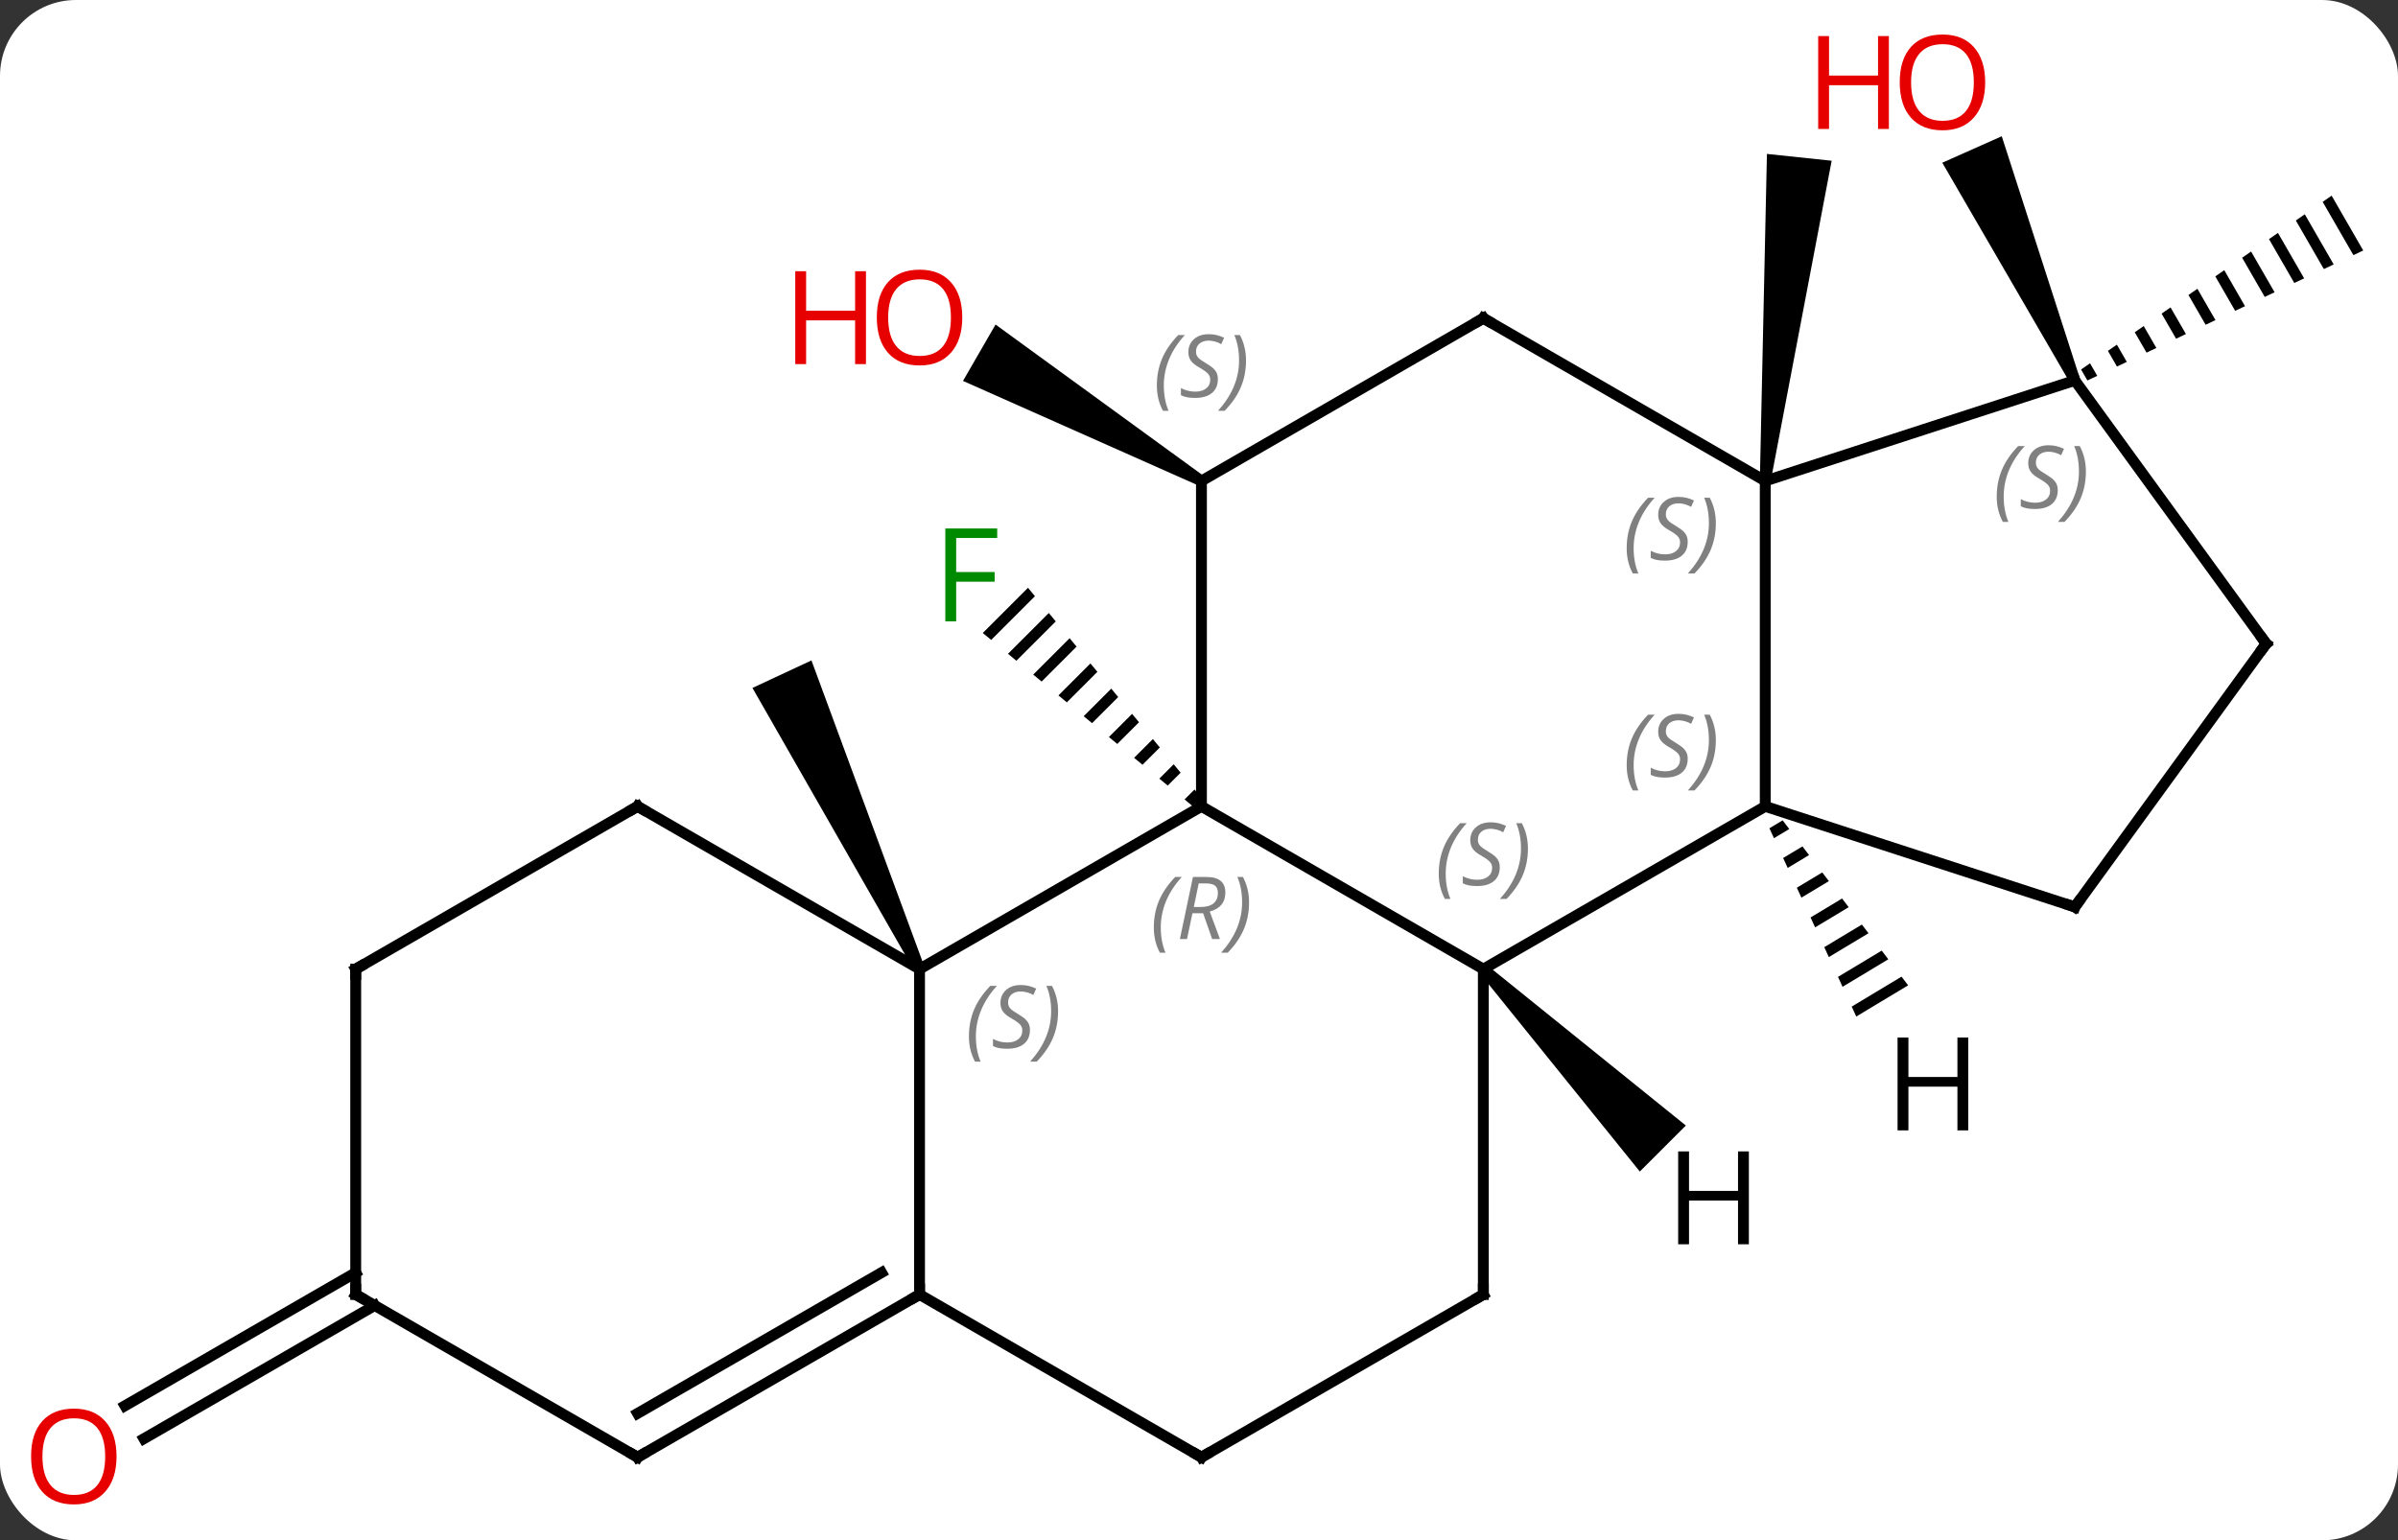 <svg width="221" viewBox="0 0 221 142" style="fill-opacity:1; color-rendering:auto; color-interpolation:auto; text-rendering:auto; stroke:black; stroke-linecap:square; stroke-miterlimit:10; shape-rendering:auto; stroke-opacity:1; fill:black; stroke-dasharray:none; font-weight:normal; stroke-width:1; font-family:'Open Sans'; font-style:normal; stroke-linejoin:miter; font-size:12; stroke-dashoffset:0; image-rendering:auto;" height="142" class="cas-substance-image" xmlns:xlink="http://www.w3.org/1999/xlink" xmlns="http://www.w3.org/2000/svg"><rect x="0" y="0" width="221" height="142" fill="#333333" stroke="none"/><svg class="cas-substance-single-component"><rect y="0" x="0" width="221" stroke="none" ry="7" rx="7" height="142" fill="white" class="cas-substance-group"/><svg y="0" x="0" width="221" viewBox="0 0 221 142" style="fill:black;" height="142" class="cas-substance-single-component-image"><svg><g><g transform="translate(112,71)" style="text-rendering:geometricPrecision; color-rendering:optimizeQuality; color-interpolation:linearRGB; stroke-linecap:butt; image-rendering:optimizeQuality;"><path style="stroke:none;" d="M-17.259 -16.813 L-21.427 -12.645 L-21.427 -12.645 L-20.652 -12.005 L-16.619 -16.038 L-17.259 -16.813 ZM-15.341 -14.488 L-19.102 -10.727 L-18.328 -10.087 L-18.328 -10.087 L-14.701 -13.713 L-14.701 -13.713 L-15.341 -14.488 ZM-13.423 -12.164 L-16.778 -8.809 L-16.003 -8.169 L-16.003 -8.169 L-12.783 -11.389 L-13.423 -12.164 ZM-11.505 -9.839 L-14.453 -6.891 L-14.453 -6.891 L-13.678 -6.251 L-13.678 -6.251 L-10.865 -9.065 L-10.865 -9.065 L-11.505 -9.839 ZM-9.586 -7.515 L-12.129 -4.972 L-11.354 -4.333 L-11.354 -4.333 L-8.947 -6.74 L-8.947 -6.74 L-9.586 -7.515 ZM-7.668 -5.19 L-9.804 -3.054 L-9.03 -2.415 L-7.029 -4.416 L-7.029 -4.416 L-7.668 -5.19 ZM-5.75 -2.866 L-7.48 -1.136 L-7.48 -1.136 L-6.705 -0.497 L-6.705 -0.497 L-5.111 -2.091 L-5.111 -2.091 L-5.75 -2.866 ZM-3.832 -0.541 L-5.155 0.782 L-5.155 0.782 L-4.381 1.422 L-4.381 1.422 L-3.192 0.233 L-3.192 0.233 L-3.832 -0.541 ZM-1.914 1.783 L-2.831 2.7 L-2.831 2.7 L-2.056 3.34 L-2.056 3.34 L-1.274 2.558 L-1.914 1.783 Z"/><path style="stroke:none;" d="M-26.802 18.128 L-27.708 18.55 L-42.655 -7.582 L-37.217 -10.118 Z"/><path style="stroke:none;" d="M-1.025 -27.094 L-1.525 -26.228 L-23.25 -35.884 L-20.25 -41.08 Z"/><path style="stroke:none;" d="M51.182 -26.609 L50.188 -26.713 L50.84 -56.81 L56.806 -56.182 Z"/><path style="stroke:none;" d="M102.882 -52.963 L102.058 -52.391 L104.889 -47.48 L104.889 -47.48 L105.797 -47.908 L105.797 -47.908 L102.882 -52.963 ZM100.409 -51.246 L99.584 -50.673 L102.165 -46.197 L102.165 -46.197 L103.073 -46.624 L100.409 -51.246 ZM97.935 -49.529 L97.11 -48.956 L99.442 -44.913 L99.442 -44.913 L100.35 -45.341 L100.35 -45.341 L97.935 -49.529 ZM95.461 -47.812 L94.636 -47.239 L94.636 -47.239 L96.718 -43.629 L96.718 -43.629 L97.626 -44.057 L95.461 -47.812 ZM92.987 -46.094 L92.162 -45.522 L93.994 -42.345 L93.994 -42.345 L94.902 -42.773 L94.902 -42.773 L92.987 -46.094 ZM90.513 -44.377 L89.688 -43.805 L89.688 -43.805 L91.27 -41.061 L91.27 -41.061 L92.178 -41.489 L92.178 -41.489 L90.513 -44.377 ZM88.039 -42.66 L87.214 -42.088 L88.547 -39.777 L89.455 -40.205 L89.455 -40.205 L88.039 -42.66 ZM85.565 -40.943 L84.74 -40.371 L85.823 -38.493 L85.823 -38.493 L86.731 -38.921 L86.731 -38.921 L85.565 -40.943 ZM83.091 -39.226 L82.266 -38.654 L83.099 -37.209 L84.007 -37.638 L84.007 -37.638 L83.091 -39.226 ZM80.617 -37.509 L79.793 -36.936 L80.375 -35.926 L81.283 -36.354 L81.283 -36.354 L80.617 -37.509 Z"/><path style="stroke:none;" d="M79.675 -36.134 L78.761 -35.728 L67.001 -55.999 L72.482 -58.439 Z"/><line y2="49.349" y1="61.629" x2="-77.468" x1="-98.736" style="fill:none;"/><line y2="46.318" y1="58.597" x2="-79.218" x1="-100.486" style="fill:none;"/><line y2="18.339" y1="3.339" x2="24.705" x1="-1.275" style="fill:none;"/><line y2="18.339" y1="3.339" x2="-27.255" x1="-1.275" style="fill:none;"/><line y2="-26.661" y1="3.339" x2="-1.275" x1="-1.275" style="fill:none;"/><line y2="3.339" y1="18.339" x2="50.685" x1="24.705" style="fill:none;"/><line y2="48.339" y1="18.339" x2="24.705" x1="24.705" style="fill:none;"/><line y2="48.339" y1="18.339" x2="-27.255" x1="-27.255" style="fill:none;"/><line y2="3.339" y1="18.339" x2="-53.238" x1="-27.255" style="fill:none;"/><line y2="-41.661" y1="-26.661" x2="24.705" x1="-1.275" style="fill:none;"/><line y2="-26.661" y1="3.339" x2="50.685" x1="50.685" style="fill:none;"/><line y2="12.609" y1="3.339" x2="79.218" x1="50.685" style="fill:none;"/><line y2="63.339" y1="48.339" x2="-1.275" x1="24.705" style="fill:none;"/><line y2="63.339" y1="48.339" x2="-1.275" x1="-27.255" style="fill:none;"/><line y2="63.339" y1="48.339" x2="-53.238" x1="-27.255" style="fill:none;"/><line y2="59.298" y1="46.318" x2="-53.238" x1="-30.755" style="fill:none;"/><line y2="18.339" y1="3.339" x2="-79.218" x1="-53.238" style="fill:none;"/><line y2="-26.661" y1="-41.661" x2="50.685" x1="24.705" style="fill:none;"/><line y2="-35.931" y1="-26.661" x2="79.218" x1="50.685" style="fill:none;"/><line y2="-11.661" y1="12.609" x2="96.852" x1="79.218" style="fill:none;"/><line y2="48.339" y1="63.339" x2="-79.218" x1="-53.238" style="fill:none;"/><line y2="48.339" y1="18.339" x2="-79.218" x1="-79.218" style="fill:none;"/><line y2="-11.661" y1="-35.931" x2="96.852" x1="79.218" style="fill:none;"/><path style="stroke:none;" d="M24.351 18.693 L25.059 17.985 L43.367 32.759 L39.125 37.001 Z"/><path style="stroke:none;" d="M52.288 4.626 L51.069 5.359 L51.491 6.272 L52.897 5.426 L52.288 4.626 ZM54.114 7.028 L52.333 8.099 L52.333 8.099 L52.755 9.012 L54.723 7.828 L54.114 7.028 ZM55.94 9.429 L53.597 10.838 L54.018 11.752 L56.549 10.23 L55.94 9.429 ZM57.766 11.831 L54.861 13.578 L55.282 14.492 L58.375 12.632 L58.375 12.632 L57.766 11.831 ZM59.592 14.233 L56.125 16.318 L56.546 17.232 L56.546 17.232 L60.201 15.033 L59.592 14.233 ZM61.418 16.635 L57.389 19.058 L57.81 19.971 L62.027 17.435 L61.418 16.635 ZM63.244 19.036 L58.653 21.798 L58.653 21.798 L59.074 22.711 L63.853 19.837 L63.244 19.036 Z"/></g><g transform="translate(112,71)" style="fill:rgb(0,138,0); text-rendering:geometricPrecision; color-rendering:optimizeQuality; image-rendering:optimizeQuality; font-family:'Open Sans'; stroke:rgb(0,138,0); color-interpolation:linearRGB;"><path style="stroke:none;" d="M-23.879 -13.718 L-24.879 -13.718 L-24.879 -22.28 L-20.097 -22.28 L-20.097 -21.405 L-23.879 -21.405 L-23.879 -18.265 L-20.332 -18.265 L-20.332 -17.374 L-23.879 -17.374 L-23.879 -13.718 Z"/><path style="fill:rgb(230,0,0); stroke:none;" d="M-23.317 -41.731 Q-23.317 -39.669 -24.357 -38.489 Q-25.396 -37.309 -27.239 -37.309 Q-29.13 -37.309 -30.161 -38.474 Q-31.192 -39.638 -31.192 -41.747 Q-31.192 -43.841 -30.161 -44.989 Q-29.13 -46.138 -27.239 -46.138 Q-25.38 -46.138 -24.349 -44.966 Q-23.317 -43.794 -23.317 -41.731 ZM-30.146 -41.731 Q-30.146 -39.997 -29.403 -39.091 Q-28.661 -38.184 -27.239 -38.184 Q-25.817 -38.184 -25.091 -39.083 Q-24.364 -39.981 -24.364 -41.731 Q-24.364 -43.466 -25.091 -44.356 Q-25.817 -45.247 -27.239 -45.247 Q-28.661 -45.247 -29.403 -44.349 Q-30.146 -43.45 -30.146 -41.731 Z"/><path style="fill:rgb(230,0,0); stroke:none;" d="M-32.193 -37.434 L-33.193 -37.434 L-33.193 -41.466 L-37.708 -41.466 L-37.708 -37.434 L-38.708 -37.434 L-38.708 -45.997 L-37.708 -45.997 L-37.708 -42.356 L-33.193 -42.356 L-33.193 -45.997 L-32.193 -45.997 L-32.193 -37.434 Z"/><path style="fill:rgb(230,0,0); stroke:none;" d="M70.954 -63.409 Q70.954 -61.347 69.915 -60.167 Q68.876 -58.987 67.033 -58.987 Q65.142 -58.987 64.111 -60.151 Q63.08 -61.316 63.08 -63.425 Q63.08 -65.519 64.111 -66.667 Q65.142 -67.816 67.033 -67.816 Q68.892 -67.816 69.923 -66.644 Q70.954 -65.472 70.954 -63.409 ZM64.126 -63.409 Q64.126 -61.675 64.869 -60.769 Q65.611 -59.862 67.033 -59.862 Q68.454 -59.862 69.181 -60.761 Q69.908 -61.659 69.908 -63.409 Q69.908 -65.144 69.181 -66.034 Q68.454 -66.925 67.033 -66.925 Q65.611 -66.925 64.869 -66.026 Q64.126 -65.128 64.126 -63.409 Z"/><path style="fill:rgb(230,0,0); stroke:none;" d="M62.08 -59.112 L61.08 -59.112 L61.08 -63.144 L56.564 -63.144 L56.564 -59.112 L55.564 -59.112 L55.564 -67.675 L56.564 -67.675 L56.564 -64.034 L61.08 -64.034 L61.08 -67.675 L62.08 -67.675 L62.08 -59.112 Z"/><path style="fill:rgb(230,0,0); stroke:none;" d="M-101.26 63.269 Q-101.26 65.331 -102.3 66.511 Q-103.339 67.691 -105.182 67.691 Q-107.073 67.691 -108.104 66.526 Q-109.135 65.362 -109.135 63.253 Q-109.135 61.159 -108.104 60.011 Q-107.073 58.862 -105.182 58.862 Q-103.323 58.862 -102.292 60.034 Q-101.26 61.206 -101.26 63.269 ZM-108.089 63.269 Q-108.089 65.003 -107.346 65.909 Q-106.604 66.816 -105.182 66.816 Q-103.76 66.816 -103.034 65.917 Q-102.307 65.019 -102.307 63.269 Q-102.307 61.534 -103.034 60.644 Q-103.76 59.753 -105.182 59.753 Q-106.604 59.753 -107.346 60.651 Q-108.089 61.55 -108.089 63.269 Z"/></g><g transform="translate(112,71)" style="font-size:8.4px; fill:gray; text-rendering:geometricPrecision; image-rendering:optimizeQuality; color-rendering:optimizeQuality; font-family:'Open Sans'; font-style:italic; stroke:gray; color-interpolation:linearRGB;"><path style="stroke:none;" d="M-5.664 14.503 Q-5.664 13.175 -5.195 12.05 Q-4.726 10.925 -3.695 9.847 L-3.086 9.847 Q-4.054 10.909 -4.539 12.081 Q-5.023 13.253 -5.023 14.487 Q-5.023 15.816 -4.585 16.831 L-5.101 16.831 Q-5.664 15.8 -5.664 14.503 ZM-2.104 13.191 L-2.604 15.566 L-3.26 15.566 L-2.057 9.847 L-0.807 9.847 Q0.928 9.847 0.928 11.284 Q0.928 12.644 -0.51 13.034 L0.428 15.566 L-0.291 15.566 L-1.119 13.191 L-2.104 13.191 ZM-1.526 10.441 Q-1.916 12.362 -1.979 12.612 L-1.322 12.612 Q-0.572 12.612 -0.166 12.284 Q0.24 11.956 0.24 11.331 Q0.24 10.862 -0.018 10.652 Q-0.276 10.441 -0.869 10.441 L-1.526 10.441 ZM3.114 12.191 Q3.114 13.519 2.637 14.652 Q2.16 15.784 1.145 16.831 L0.535 16.831 Q2.473 14.675 2.473 12.191 Q2.473 10.862 2.035 9.847 L2.551 9.847 Q3.114 10.909 3.114 12.191 Z"/><path style="stroke:none;" d="M20.596 9.542 Q20.596 8.214 21.065 7.089 Q21.534 5.964 22.565 4.886 L23.175 4.886 Q22.206 5.948 21.721 7.12 Q21.237 8.292 21.237 9.527 Q21.237 10.855 21.675 11.87 L21.159 11.87 Q20.596 10.839 20.596 9.542 ZM26.219 8.948 Q26.219 9.777 25.672 10.23 Q25.125 10.683 24.125 10.683 Q23.719 10.683 23.407 10.628 Q23.094 10.573 22.813 10.433 L22.813 9.777 Q23.438 10.105 24.141 10.105 Q24.766 10.105 25.141 9.808 Q25.516 9.511 25.516 8.995 Q25.516 8.683 25.313 8.456 Q25.11 8.23 24.547 7.902 Q23.953 7.573 23.727 7.245 Q23.5 6.917 23.5 6.464 Q23.5 5.73 24.016 5.269 Q24.532 4.808 25.375 4.808 Q25.75 4.808 26.086 4.886 Q26.422 4.964 26.797 5.136 L26.532 5.73 Q26.282 5.573 25.961 5.487 Q25.641 5.402 25.375 5.402 Q24.844 5.402 24.524 5.675 Q24.203 5.948 24.203 6.417 Q24.203 6.62 24.274 6.769 Q24.344 6.917 24.485 7.05 Q24.625 7.183 25.047 7.433 Q25.61 7.777 25.813 7.972 Q26.016 8.167 26.117 8.402 Q26.219 8.636 26.219 8.948 ZM28.814 7.23 Q28.814 8.558 28.337 9.691 Q27.86 10.823 26.845 11.87 L26.235 11.87 Q28.173 9.714 28.173 7.23 Q28.173 5.902 27.735 4.886 L28.251 4.886 Q28.814 5.948 28.814 7.23 Z"/><path style="stroke:none;" d="M-22.703 24.542 Q-22.703 23.214 -22.235 22.089 Q-21.766 20.964 -20.735 19.886 L-20.125 19.886 Q-21.094 20.948 -21.578 22.12 Q-22.063 23.292 -22.063 24.526 Q-22.063 25.855 -21.625 26.87 L-22.141 26.87 Q-22.703 25.839 -22.703 24.542 ZM-17.081 23.948 Q-17.081 24.776 -17.628 25.23 Q-18.174 25.683 -19.174 25.683 Q-19.581 25.683 -19.893 25.628 Q-20.206 25.573 -20.487 25.433 L-20.487 24.776 Q-19.862 25.105 -19.159 25.105 Q-18.534 25.105 -18.159 24.808 Q-17.784 24.511 -17.784 23.995 Q-17.784 23.683 -17.987 23.456 Q-18.19 23.23 -18.753 22.901 Q-19.346 22.573 -19.573 22.245 Q-19.799 21.917 -19.799 21.464 Q-19.799 20.73 -19.284 20.269 Q-18.768 19.808 -17.924 19.808 Q-17.549 19.808 -17.213 19.886 Q-16.878 19.964 -16.503 20.136 L-16.768 20.73 Q-17.018 20.573 -17.338 20.487 Q-17.659 20.401 -17.924 20.401 Q-18.456 20.401 -18.776 20.675 Q-19.096 20.948 -19.096 21.417 Q-19.096 21.62 -19.026 21.769 Q-18.956 21.917 -18.815 22.05 Q-18.674 22.183 -18.253 22.433 Q-17.69 22.776 -17.487 22.972 Q-17.284 23.167 -17.182 23.401 Q-17.081 23.636 -17.081 23.948 ZM-14.486 22.23 Q-14.486 23.558 -14.963 24.691 Q-15.439 25.823 -16.455 26.87 L-17.064 26.87 Q-15.127 24.714 -15.127 22.23 Q-15.127 20.901 -15.564 19.886 L-15.049 19.886 Q-14.486 20.948 -14.486 22.23 Z"/><path style="stroke:none;" d="M-5.383 -35.458 Q-5.383 -36.786 -4.915 -37.911 Q-4.446 -39.036 -3.415 -40.114 L-2.805 -40.114 Q-3.774 -39.052 -4.258 -37.88 Q-4.743 -36.708 -4.743 -35.474 Q-4.743 -34.145 -4.305 -33.13 L-4.821 -33.13 Q-5.383 -34.161 -5.383 -35.458 ZM0.239 -36.052 Q0.239 -35.224 -0.308 -34.77 Q-0.855 -34.317 -1.855 -34.317 Q-2.261 -34.317 -2.574 -34.372 Q-2.886 -34.427 -3.167 -34.567 L-3.167 -35.224 Q-2.542 -34.895 -1.839 -34.895 Q-1.214 -34.895 -0.839 -35.192 Q-0.464 -35.489 -0.464 -36.005 Q-0.464 -36.317 -0.667 -36.544 Q-0.87 -36.77 -1.433 -37.099 Q-2.027 -37.427 -2.253 -37.755 Q-2.48 -38.083 -2.48 -38.536 Q-2.48 -39.27 -1.964 -39.731 Q-1.448 -40.192 -0.605 -40.192 Q-0.23 -40.192 0.106 -40.114 Q0.442 -40.036 0.817 -39.864 L0.551 -39.27 Q0.301 -39.427 -0.019 -39.513 Q-0.339 -39.599 -0.605 -39.599 Q-1.136 -39.599 -1.456 -39.325 Q-1.777 -39.052 -1.777 -38.583 Q-1.777 -38.38 -1.706 -38.231 Q-1.636 -38.083 -1.495 -37.95 Q-1.355 -37.817 -0.933 -37.567 Q-0.37 -37.224 -0.167 -37.028 Q0.036 -36.833 0.138 -36.599 Q0.239 -36.364 0.239 -36.052 ZM2.833 -37.77 Q2.833 -36.442 2.357 -35.309 Q1.88 -34.177 0.865 -33.13 L0.255 -33.13 Q2.193 -35.286 2.193 -37.77 Q2.193 -39.099 1.755 -40.114 L2.271 -40.114 Q2.833 -39.052 2.833 -37.77 Z"/><path style="stroke:none;" d="M37.916 -0.458 Q37.916 -1.786 38.385 -2.911 Q38.854 -4.036 39.885 -5.114 L40.494 -5.114 Q39.526 -4.052 39.041 -2.88 Q38.557 -1.708 38.557 -0.473 Q38.557 0.855 38.994 1.87 L38.479 1.87 Q37.916 0.839 37.916 -0.458 ZM43.539 -1.052 Q43.539 -0.223 42.992 0.23 Q42.445 0.683 41.445 0.683 Q41.039 0.683 40.726 0.628 Q40.414 0.573 40.133 0.433 L40.133 -0.223 Q40.758 0.105 41.461 0.105 Q42.086 0.105 42.461 -0.192 Q42.836 -0.489 42.836 -1.005 Q42.836 -1.317 42.633 -1.544 Q42.429 -1.77 41.867 -2.098 Q41.273 -2.427 41.047 -2.755 Q40.82 -3.083 40.82 -3.536 Q40.82 -4.27 41.336 -4.731 Q41.851 -5.192 42.695 -5.192 Q43.07 -5.192 43.406 -5.114 Q43.742 -5.036 44.117 -4.864 L43.851 -4.27 Q43.601 -4.427 43.281 -4.513 Q42.961 -4.598 42.695 -4.598 Q42.164 -4.598 41.843 -4.325 Q41.523 -4.052 41.523 -3.583 Q41.523 -3.38 41.593 -3.231 Q41.664 -3.083 41.804 -2.95 Q41.945 -2.817 42.367 -2.567 Q42.929 -2.223 43.133 -2.028 Q43.336 -1.833 43.437 -1.598 Q43.539 -1.364 43.539 -1.052 ZM46.133 -2.77 Q46.133 -1.442 45.657 -0.309 Q45.18 0.823 44.164 1.87 L43.555 1.87 Q45.493 -0.286 45.493 -2.77 Q45.493 -4.098 45.055 -5.114 L45.571 -5.114 Q46.133 -4.052 46.133 -2.77 Z"/></g><g transform="translate(112,71)" style="stroke-linecap:butt; font-size:8.4px; text-rendering:geometricPrecision; image-rendering:optimizeQuality; color-rendering:optimizeQuality; font-family:'Open Sans'; font-style:italic; color-interpolation:linearRGB; stroke-miterlimit:5;"><path style="fill:none;" d="M24.705 47.839 L24.705 48.339 L24.272 48.589"/><path style="fill:none;" d="M-27.688 48.589 L-27.255 48.339 L-27.255 47.839"/><path style="fill:none;" d="M-52.805 3.589 L-53.238 3.339 L-53.671 3.589"/><path style="fill:none;" d="M24.272 -41.411 L24.705 -41.661 L25.138 -41.411"/><path style="fill:gray; stroke:none;" d="M37.916 -20.458 Q37.916 -21.786 38.385 -22.911 Q38.854 -24.036 39.885 -25.114 L40.494 -25.114 Q39.526 -24.052 39.041 -22.88 Q38.557 -21.708 38.557 -20.474 Q38.557 -19.145 38.994 -18.13 L38.479 -18.13 Q37.916 -19.161 37.916 -20.458 ZM43.539 -21.052 Q43.539 -20.224 42.992 -19.77 Q42.445 -19.317 41.445 -19.317 Q41.039 -19.317 40.726 -19.372 Q40.414 -19.427 40.133 -19.567 L40.133 -20.224 Q40.758 -19.895 41.461 -19.895 Q42.086 -19.895 42.461 -20.192 Q42.836 -20.489 42.836 -21.005 Q42.836 -21.317 42.633 -21.544 Q42.429 -21.77 41.867 -22.099 Q41.273 -22.427 41.047 -22.755 Q40.82 -23.083 40.82 -23.536 Q40.82 -24.27 41.336 -24.731 Q41.851 -25.192 42.695 -25.192 Q43.07 -25.192 43.406 -25.114 Q43.742 -25.036 44.117 -24.864 L43.851 -24.27 Q43.601 -24.427 43.281 -24.513 Q42.961 -24.599 42.695 -24.599 Q42.164 -24.599 41.843 -24.325 Q41.523 -24.052 41.523 -23.583 Q41.523 -23.38 41.593 -23.231 Q41.664 -23.083 41.804 -22.95 Q41.945 -22.817 42.367 -22.567 Q42.929 -22.224 43.133 -22.028 Q43.336 -21.833 43.437 -21.599 Q43.539 -21.364 43.539 -21.052 ZM46.133 -22.77 Q46.133 -21.442 45.657 -20.309 Q45.18 -19.177 44.164 -18.13 L43.555 -18.13 Q45.493 -20.286 45.493 -22.77 Q45.493 -24.099 45.055 -25.114 L45.571 -25.114 Q46.133 -24.052 46.133 -22.77 Z"/><path style="fill:none;" d="M78.743 12.454 L79.218 12.609 L79.512 12.204"/><path style="fill:none;" d="M-0.842 63.089 L-1.275 63.339 L-1.708 63.089"/><path style="fill:none;" d="M-52.805 63.089 L-53.238 63.339 L-53.671 63.089"/><path style="fill:none;" d="M-78.785 18.089 L-79.218 18.339 L-79.218 18.839"/><path style="fill:gray; stroke:none;" d="M72.019 -25.217 Q72.019 -26.545 72.488 -27.67 Q72.957 -28.795 73.988 -29.874 L74.597 -29.874 Q73.629 -28.811 73.144 -27.639 Q72.66 -26.467 72.66 -25.233 Q72.66 -23.905 73.097 -22.889 L72.582 -22.889 Q72.019 -23.92 72.019 -25.217 ZM77.642 -25.811 Q77.642 -24.983 77.095 -24.53 Q76.548 -24.077 75.548 -24.077 Q75.142 -24.077 74.829 -24.131 Q74.517 -24.186 74.236 -24.327 L74.236 -24.983 Q74.861 -24.655 75.564 -24.655 Q76.189 -24.655 76.564 -24.952 Q76.939 -25.249 76.939 -25.764 Q76.939 -26.077 76.736 -26.303 Q76.532 -26.53 75.97 -26.858 Q75.376 -27.186 75.15 -27.514 Q74.923 -27.842 74.923 -28.295 Q74.923 -29.03 75.439 -29.491 Q75.954 -29.952 76.798 -29.952 Q77.173 -29.952 77.509 -29.874 Q77.845 -29.795 78.22 -29.624 L77.954 -29.03 Q77.704 -29.186 77.384 -29.272 Q77.064 -29.358 76.798 -29.358 Q76.267 -29.358 75.947 -29.084 Q75.626 -28.811 75.626 -28.342 Q75.626 -28.139 75.697 -27.991 Q75.767 -27.842 75.907 -27.709 Q76.048 -27.577 76.47 -27.327 Q77.032 -26.983 77.236 -26.788 Q77.439 -26.592 77.54 -26.358 Q77.642 -26.124 77.642 -25.811 ZM80.236 -27.53 Q80.236 -26.202 79.76 -25.069 Q79.283 -23.936 78.268 -22.889 L77.658 -22.889 Q79.596 -25.045 79.596 -27.53 Q79.596 -28.858 79.158 -29.874 L79.674 -29.874 Q80.236 -28.811 80.236 -27.53 Z"/><path style="fill:none;" d="M96.558 -11.257 L96.852 -11.661 L96.558 -12.066"/><path style="fill:none;" d="M-78.785 48.589 L-79.218 48.339 L-79.218 47.839"/><path style="stroke:none;" d="M49.176 43.708 L48.176 43.708 L48.176 39.677 L43.66 39.677 L43.66 43.708 L42.66 43.708 L42.66 35.146 L43.66 35.146 L43.66 38.786 L48.176 38.786 L48.176 35.146 L49.176 35.146 L49.176 43.708 Z"/><path style="stroke:none;" d="M69.396 33.208 L68.396 33.208 L68.396 29.177 L63.88 29.177 L63.88 33.208 L62.88 33.208 L62.88 24.646 L63.88 24.646 L63.88 28.286 L68.396 28.286 L68.396 24.646 L69.396 24.646 L69.396 33.208 Z"/></g></g></svg></svg></svg></svg>
